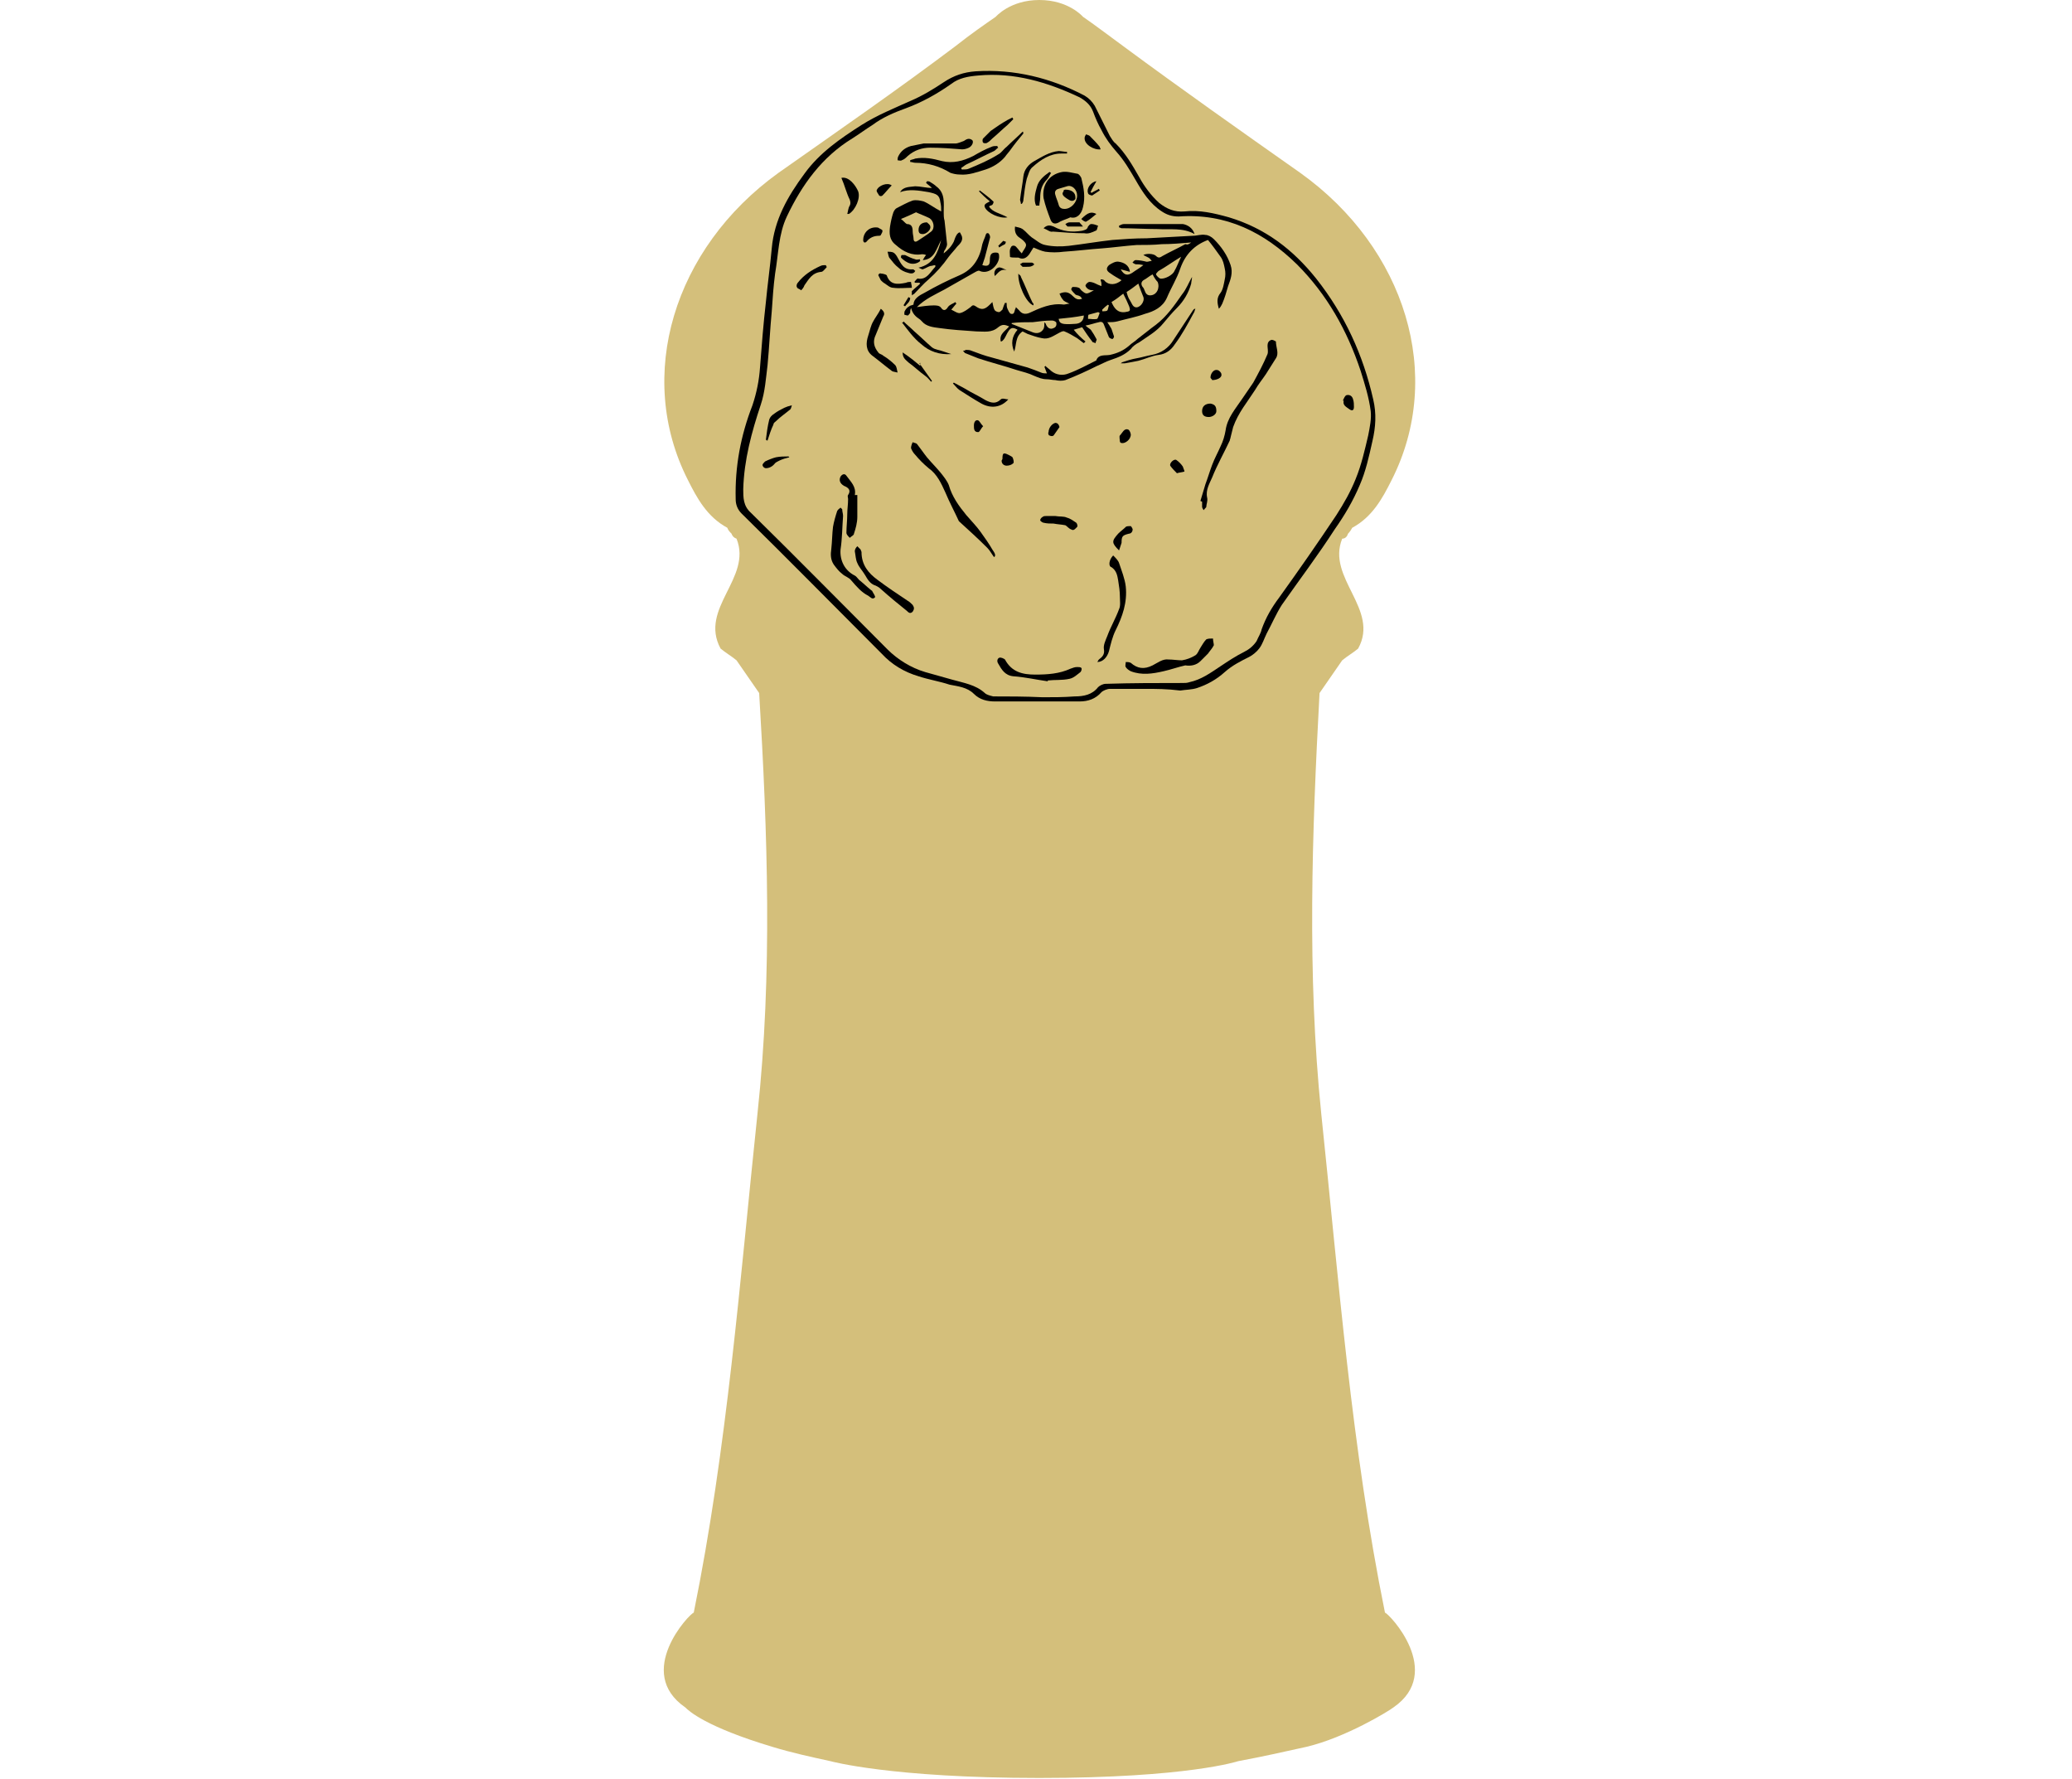 <?xml version="1.0" encoding="utf-8"?>
<!-- Generator: Adobe Illustrator 21.1.0, SVG Export Plug-In . SVG Version: 6.00 Build 0)  -->
<svg version="1.1" id="Layer_1" xmlns="http://www.w3.org/2000/svg" xmlns:xlink="http://www.w3.org/1999/xlink" x="0px" y="0px"
	 viewBox="0 0 247 212" style="enable-background:new 0 0 247 212;" xml:space="preserve">
<style type="text/css">
	.st0{fill:#D4BF7B;}
</style>
<g>
	<g>
		<path class="st0" d="M160.7,63.6c0.2-0.2,0.4-0.5,0.5-0.7c2.4-1.3,3.6-3.5,4.7-5.7c6.3-12.4,1.7-27.6-10.9-36.6
			c-7.1-5-14.2-10-21.1-15.1c-1.9-1.4-3.5-2.6-4.8-3.5c0,0-1.7-2-5.2-2c-3.5,0-5.2,2-5.2,2c-1.3,0.9-2.9,2-4.8,3.5
			c-6.9,5.2-14,10.1-21.1,15.1C80.3,29.6,75.7,44.8,82,57.2c1.1,2.2,2.3,4.4,4.7,5.7c0.1,0.3,0.3,0.5,0.5,0.7
			c0.1,0.3,0.3,0.5,0.6,0.6c1.9,4.7-4.5,8.3-1.9,13.1c0.6,0.5,1.3,0.9,1.9,1.4c0.9,1.3,1.8,2.6,2.7,3.9c1,16.7,1.6,33.4-0.2,50.1
			c-2.1,19.9-3.6,39.8-7.6,59.5c-0.5,0.1-7.1,7.1-1,11.3c0.4,0.4,2.4,2.3,10.4,4.7c2.3,0.7,4.6,1.2,6.9,1.7c0,0,7.2,2,24.9,2
			s23.7-2,23.7-2c2.7-0.5,5.4-1.1,8.1-1.7c4.7-1.1,9.9-4.3,10.4-4.7c6.1-4.2-0.5-11.2-1-11.3c-4-19.7-5.5-39.6-7.6-59.5
			c-1.7-16.7-1.1-33.4-0.2-50.1c0.9-1.3,1.8-2.6,2.7-3.9c0.6-0.5,1.3-0.9,1.9-1.4c2.6-4.7-3.8-8.4-1.9-13.1
			C160.4,64.2,160.6,63.9,160.7,63.6z"/>
	</g>
	<g>
		<path d="M136.5,82.1c-1.4,0-2.8,0-4.2,0c-0.3,0-0.8,0.2-1,0.4c-0.7,0.8-1.6,1.1-2.6,1.1c-3.4,0-6.7,0-10.1,0
			c-0.9,0-1.8-0.2-2.5-0.9c-0.8-0.8-1.9-0.9-2.9-1.1c-1.2-0.4-2.5-0.6-3.7-1c-1.7-0.5-3.2-1.4-4.4-2.7c-5.6-5.6-11.1-11.2-16.7-16.7
			c-0.5-0.5-0.7-1.1-0.7-1.7c-0.1-3.9,0.6-7.6,2-11.2c0.5-1.5,0.8-3,0.9-4.5c0.2-2.6,0.4-5.2,0.7-7.8c0.2-2.1,0.5-4.2,0.7-6.4
			c0.3-3.4,1.9-6.2,3.9-8.9c1.8-2.5,4.3-4.2,6.8-5.8c1.9-1.2,3.9-2,5.9-2.9c1.4-0.6,2.7-1.4,3.9-2.2c1.2-0.8,2.4-1.2,3.8-1.3
			c4.6-0.3,9,0.8,13,2.9c0.5,0.3,0.9,0.7,1.2,1.2c0.6,1.2,1.2,2.4,1.8,3.6c0.2,0.3,0.4,0.7,0.7,0.9c1.2,1.2,2,2.6,2.8,4
			c0.6,1.1,1.4,2.2,2.4,3.1c0.9,0.7,1.8,1.1,3,1c1.8-0.2,3.5,0.2,5.3,0.7c4.3,1.3,7.6,3.8,10.4,7.3c3.4,4.3,5.6,9.1,6.8,14.4
			c0.4,1.7,0.3,3.3-0.1,5c-0.4,1.8-0.8,3.6-1.5,5.2c-0.8,1.9-1.8,3.6-3,5.3c-2,3.1-4.2,6-6.3,9c-0.7,1.1-1.2,2.3-1.8,3.4
			c-0.3,0.6-0.5,1.3-0.9,1.8c-0.3,0.4-0.8,0.8-1.2,1c-1,0.5-2,1-2.9,1.8c-1,0.9-2.1,1.5-3.3,1.9c-0.6,0.2-1.4,0.2-2,0.3
			C139.1,82.1,137.8,82.1,136.5,82.1C136.5,82.1,136.5,82.1,136.5,82.1z M124.3,83.1C124.3,83.1,124.3,83,124.3,83.1
			c1.3,0,2.5,0,3.8-0.1c1.1,0,2.1-0.2,2.8-1.1c0.2-0.2,0.6-0.4,0.9-0.4c3.1-0.1,6.1-0.1,9.2-0.1c0.3,0,0.5,0,0.8-0.1
			c1.4-0.3,2.5-1.1,3.7-1.9c0.9-0.6,1.8-1.2,2.8-1.7c0.6-0.3,1.1-0.7,1.5-1.3c0.2-0.5,0.5-0.9,0.6-1.4c0.5-1.4,1.2-2.6,2.1-3.8
			c2.3-3.2,4.6-6.5,6.8-9.8c0.9-1.4,1.7-2.8,2.3-4.3c0.7-1.7,1.1-3.5,1.5-5.2c0.2-1,0.4-2,0.3-2.9c-0.2-1.6-0.7-3.2-1.2-4.8
			c-1.6-4.8-4-9.1-7.6-12.7c-3.9-3.8-8.4-6.1-14.1-5.7c-0.8,0-1.4-0.2-2-0.6c-1.4-0.9-2.3-2.3-3.1-3.7c-0.7-1.2-1.4-2.4-2.3-3.4
			c-0.7-0.8-1.3-1.6-1.8-2.6c-0.4-0.7-0.7-1.4-1-2.2c-0.3-0.8-0.9-1.3-1.6-1.7c-3.8-1.8-7.8-3-12.1-2.6c-1.2,0.1-2.3,0.3-3.2,1
			c-1.7,1.2-3.5,2.2-5.4,2.9c-1.4,0.5-2.8,1.1-4,2c-0.8,0.5-1.6,1.1-2.4,1.6c-3.6,2.2-6,5.5-7.8,9.3c-1,2.1-1,4.5-1.4,6.8
			c-0.2,1.5-0.3,3-0.4,4.5c-0.2,2.1-0.3,4.3-0.5,6.4c-0.2,1.6-0.3,3.2-0.8,4.7c-1.1,3.3-2,6.6-2.1,10.1c0,1,0,2,0.9,2.8
			c5.5,5.4,10.9,10.9,16.3,16.3c1.2,1.2,2.8,2.2,4.5,2.7c1.1,0.3,2.1,0.6,3.2,0.9c1.4,0.4,2.8,0.6,3.9,1.6c0.2,0.2,0.6,0.3,1,0.4
			C120.1,83,122.2,83,124.3,83.1z"/>
		<path d="M142,28.9c-1.2,0.1-2.4,0.2-3.5,0.2c-1,0.1-2,0.1-3,0.1c-1.4,0.1-2.8,0.3-4.1,0.4c-1.5,0.1-3,0.3-4.6,0.4
			c-0.7,0.1-1.5,0.1-2.2,0c-0.5-0.1-0.9-0.3-1.4-0.5c-0.2,0.3-0.3,0.5-0.5,0.8c-0.3,0.4-0.7,0.7-1.3,0.4c-0.1,0-0.2,0-0.3,0
			c-0.2,0-0.7,0-0.7-0.1c0-0.4-0.1-0.8,0.1-1.1c0.1-0.3,0.5-0.3,0.7,0c0.2,0.2,0.3,0.4,0.6,0.7c0.2-0.4,0.6-0.8,0.5-1.1
			c-0.1-0.3-0.5-0.6-0.8-0.8c-0.3-0.2-0.6-0.6-0.5-1.3c0.3,0.1,0.6,0.1,0.9,0.3c0.4,0.3,0.7,0.7,1.1,1c0.5,0.3,1,0.8,1.6,0.9
			c0.9,0.2,1.9,0.2,2.8,0.1c1.7-0.2,3.4-0.5,5.2-0.7c1.3-0.1,2.7-0.2,4.1-0.2c1.8-0.1,3.7-0.2,5.5-0.3c0.5,0,1-0.2,1.5-0.1
			c0.3,0,0.7,0.2,1,0.5c0.9,0.9,1.6,1.9,2,3.1c0.3,0.9,0,1.7-0.3,2.5c-0.2,0.7-0.4,1.4-0.7,2.1c-0.1,0.2-0.2,0.4-0.4,0.6
			c-0.2-0.7-0.3-1.3,0.2-1.9c0.3-0.4,0.4-1.1,0.5-1.6c0.1-0.4,0.1-0.9,0-1.3c-0.1-0.5-0.2-1-0.5-1.4c-0.5-0.7-1-1.4-1.5-2
			c-1.6,0.6-2.7,1.7-3.3,3.4c-0.4,1.2-1.1,2.3-1.6,3.5c-0.5,1.1-1.5,1.6-2.6,1.9c-1.1,0.4-2.2,0.6-3.3,0.9c-0.4,0.1-0.7,0.1-1.2,0.1
			c0.2,0.3,0.4,0.6,0.5,0.8c0.1,0.3,0.2,0.6,0.3,0.9c0,0.1-0.1,0.3-0.2,0.3c-0.1,0-0.3-0.1-0.4-0.2c-0.2-0.5-0.4-1-0.6-1.5
			c-0.1-0.3-0.3-0.4-0.6-0.3c-0.5,0.1-1,0.3-1.6,0.4c0.3,0.3,0.6,0.4,0.7,0.6c0.2,0.3,0.4,0.6,0.6,1c0.1,0.1-0.1,0.3-0.1,0.5
			c-0.2-0.1-0.4-0.1-0.4-0.2c-0.4-0.5-0.8-1.1-1.2-1.7c-0.3,0.1-0.7,0.2-1,0.3c0.4,0.5,0.9,1,1.4,1.4c-0.1,0.1-0.1,0.1-0.2,0.2
			c-0.3-0.2-0.5-0.4-0.8-0.6c-0.5-0.3-1-0.6-1.5-0.8c-0.2-0.1-0.5,0.1-0.7,0.2c-0.6,0.3-1.2,0.8-2,0.6c-0.6-0.1-1.1-0.3-1.7-0.5
			c-0.2-0.1-0.4-0.2-0.6-0.3c-0.9,0.6-0.7,1.6-1,2.4c-0.4-0.9-0.3-1.8,0.4-2.6c-0.5-0.3-0.8-0.3-1.1,0.2c-0.2,0.3-0.3,0.6-0.5,0.9
			c-0.1,0.1-0.2,0.3-0.4,0.3c-0.2-0.9,0.5-1.2,1-1.8c-0.5-0.2-0.8-0.3-1.3,0.1c-0.8,0.7-1.7,0.5-2.6,0.5c-1.5-0.1-3-0.2-4.4-0.4
			c-0.8-0.1-1.6-0.2-2.1-0.8c-0.1-0.1-0.1-0.1-0.2-0.2c-0.6-0.4-0.9-0.7-1.1-1.4c-0.1,0.3-0.1,0.4-0.1,0.6c-0.1,0.1-0.2,0.3-0.3,0.3
			c-0.1,0-0.4-0.1-0.4-0.1c0-0.2,0-0.4,0.1-0.5c0.1-0.2,0.3-0.4,0.5-0.5c0.1-0.1,0.3-0.1,0.5-0.2c0-0.7,0.7-1.1,1.3-1.4
			c1.4-0.8,2.8-1.5,4.2-2.1c1.6-0.7,2.4-2,2.7-3.7c0.1-0.3,0.2-0.6,0.3-0.8c0.1-0.2,0.1-0.6,0.4-0.5c0.1,0,0.3,0.4,0.2,0.6
			c-0.2,0.8-0.4,1.5-0.6,2.3c-0.1,0.3-0.2,0.6-0.3,0.9c0.7,0.2,0.9,0,0.9-0.6c0-0.7,0.2-0.9,0.7-0.9c0.3,0,0.4,0.1,0.4,0.4
			c0.1,0.9-1.1,2.3-2.3,1.8c-0.1-0.1-0.3,0-0.5,0.1c-1.2,0.7-2.5,1.4-3.7,2.1c-1.1,0.6-2.3,1.1-3.3,2.1c0.7-0.1,1.4-0.2,2-0.2
			c0.3,0,0.7,0,0.9,0.3c0.2,0.3,0.5,0.4,0.8-0.1c0.2-0.3,0.6-0.4,0.9-0.6c0,0.1,0.1,0.1,0.1,0.2c-0.2,0.2-0.4,0.5-0.6,0.7
			c0.4,0.2,0.8,0.5,1.1,0.4c0.4-0.1,0.8-0.4,1.2-0.7c0.2-0.2,0.3-0.3,0.6-0.1c0.7,0.5,1.1,0.4,1.7-0.2c0.1-0.1,0.2-0.2,0.3-0.3
			c0.1,0.4,0.1,0.7,0.3,1c0.1,0.1,0.3,0.2,0.5,0.2c0.1,0,0.3-0.2,0.4-0.3c0.1-0.3,0.2-0.6,0.3-0.8c0.1,0,0.1,0,0.2,0
			c0,0.2,0,0.5,0.1,0.7c0.1,0.2,0.2,0.5,0.4,0.6c0.4,0.1,0.4-0.2,0.5-0.5c0-0.1,0.1-0.1,0.1-0.3c0.2,0.2,0.3,0.3,0.4,0.4
			c0.3,0.4,0.7,0.5,1.2,0.3c1.3-0.6,2.6-1.2,4.1-1c0.2,0,0.4-0.1,0.7-0.1c-0.4-0.2-0.7-0.3-0.8-0.5c-0.2-0.2-0.3-0.5-0.4-0.7
			c0.7-0.3,1.1-0.2,1.6,0.3c0.3,0.3,0.6,0.5,1.1,0.3c-0.1-0.1-0.2-0.3-0.3-0.3c-0.1-0.1-0.4-0.1-0.5-0.2c-0.2-0.2-0.4-0.4-0.5-0.6
			c0-0.1,0.1-0.3,0.2-0.3c0.2,0,0.5,0,0.7,0.1c0.1,0,0.2,0.2,0.3,0.3c0.6,0.5,0.6,0.5,1.5,0c-0.2,0-0.4,0-0.6-0.1
			c-0.2-0.1-0.4-0.3-0.4-0.5c0.1-0.2,0.3-0.4,0.5-0.4c0.2,0,0.5,0.1,0.7,0.2c0.2,0.1,0.4,0.2,0.7,0.3c0-0.2,0-0.2,0-0.3
			c0-0.2-0.1-0.3-0.1-0.5c0.2,0,0.4,0,0.5,0.2c0.5,0.5,1.3,0.5,2-0.1c-0.5-0.3-0.9-0.5-1.3-0.8c-0.5-0.3-0.6-0.6-0.2-1
			c0.3-0.2,0.8-0.5,1.2-0.4c0.6,0.1,1.2,0.4,1.3,1.2c-0.4-0.1-0.7-0.2-1.1-0.3c0.4,0.7,0.8,0.8,1.4,0.4c0.4-0.3,0.8-0.5,1.3-0.9
			c-0.4-0.1-0.7-0.1-0.9-0.1c-0.1,0-0.2-0.1-0.4-0.2c0.1-0.1,0.2-0.3,0.4-0.3c0.4,0,0.9,0.1,1.3,0.2c0.2,0,0.4-0.1,0.6-0.1
			c-0.1-0.1-0.2-0.3-0.4-0.4c-0.2-0.1-0.4-0.2-0.6-0.3c0.3-0.2,1.2-0.2,1.5,0.1c0.3,0.3,0.5,0.2,0.8,0c0.9-0.5,1.8-0.9,2.7-1.4
			C141.6,29.2,141.7,29.1,142,28.9z M120.6,38.5c0,0,0,0.1,0,0.1c0.8,0.3,1.7,0.7,2.5,1c0.5,0.2,1,0.1,1.3-0.4
			c0.1-0.2,0.1-0.5,0.1-0.8c0.1,0.1,0.2,0.2,0.2,0.3c0.2,0.4,0.5,0.6,0.9,0.4c0.3-0.1,0.4-0.4,0.3-0.7c-0.1-0.1-0.3-0.2-0.5-0.2
			c-0.8,0-1.5,0.1-2.3,0.2C122.3,38.4,121.4,38.4,120.6,38.5z M134.3,34.8c0.1,0.4,0.2,0.7,0.4,1c0.2,0.3,0.3,0.7,0.6,0.8
			c0.5,0.2,1.2-0.6,1-1.2c-0.2-0.5-0.4-1-0.6-1.6C135.3,34.1,134.8,34.5,134.3,34.8z M137.4,32.7c-0.4,0.2-0.7,0.5-1.1,0.7
			c-0.4,0.3-0.2,0.7,0,0.9c0.2,0.3,0.2,0.9,0.8,0.9c0.8,0,1.2-0.9,0.9-1.6C137.8,33.4,137.6,33.1,137.4,32.7z M140.8,30.6
			c-1,0.6-1.8,1.2-2.7,1.7c-0.1,0.1-0.3,0.3-0.3,0.4c0.1,0.2,0.3,0.4,0.5,0.5c0.5,0.1,1.5-0.4,1.7-0.9
			C140.3,31.8,140.5,31.2,140.8,30.6z M132.5,36c0.3,0.7,0.7,1.3,1.6,1.2c0.6-0.1,0.7-0.1,0.5-0.7c-0.2-0.5-0.4-0.9-0.7-1.5
			C133.4,35.4,133,35.7,132.5,36z M126.2,38c0.1,0.6,0.4,0.7,1.9,0.6c0.7,0,1.1-0.4,1.1-1C128.2,37.8,127.2,37.9,126.2,38z
			 M131.1,37.3c-0.1,0-0.1-0.1-0.2-0.1c-0.4,0.1-0.7,0.2-1.1,0.3c-0.1,0-0.1,0.3-0.1,0.5c0.4,0,0.7,0.1,1.1,0
			C130.9,37.9,131,37.5,131.1,37.3z M131.4,36.9c0,0.1,0,0.1,0,0.2c0.2,0,0.5,0,0.6-0.1c0.1-0.1,0.1-0.4,0.2-0.6c0,0-0.1,0-0.1-0.1
			C131.8,36.5,131.6,36.7,131.4,36.9z"/>
		<path d="M110,31c0.2-0.3,0.2-0.4,0.4-0.6c-0.2-0.1-0.4-0.1-0.5-0.1c-1.2,0.2-2.2-0.3-3.1-1.1c-0.8-0.6-0.8-1.4-0.7-2.2
			c0.1-0.6,0.2-1.1,0.4-1.7c0.1-0.2,0.2-0.4,0.4-0.5c0.6-0.3,1.3-0.7,1.9-0.9c0.4-0.1,0.9,0,1.3,0.1c0.7,0.3,1.3,0.8,2.1,1.2
			c0-0.4,0-0.7-0.1-1.1c-0.1-0.9-0.5-1-1.4-1.2c-1.2-0.2-2.3-0.4-3.4,0c0.4-0.7,1.2-0.6,1.8-0.7c0.6,0,1.3,0.2,2,0.2
			c-0.2-0.2-0.5-0.4-0.7-0.6c0-0.1,0.1-0.1,0.1-0.2c0.1,0,0.3,0,0.4,0.1c0.3,0.2,0.5,0.3,0.7,0.5c1.1,0.8,0.9,2,0.9,3.1
			c0,0.3,0,0.7,0.1,1c0.1,0.9,0.2,1.9,0.3,2.8c0,0.2-0.1,0.4-0.2,0.6c-0.1,0.1-0.2,0.3-0.2,0.5c0.5-0.4,0.9-0.8,1.2-1.4
			c0.1-0.3,0.2-0.6,0.4-0.9c0.1-0.1,0.2-0.2,0.3-0.2c0.1,0,0.1,0.2,0.2,0.3c0.3,0.6-0.1,1-0.5,1.4c-0.3,0.4-0.7,0.8-1,1.2
			c-0.7,1-1.5,1.9-2.4,2.7c-0.6,0.5-1.2,1.2-1.7,1.7c-0.1,0.1-0.2,0.1-0.3,0.2c0-0.3,0-0.5,0-0.5c0.4-0.4,0.7-0.6,1-0.9
			c0,0-0.1-0.1-0.1-0.1c-0.2,0-0.3,0-0.5,0c0,0-0.1-0.1-0.1-0.1c0.1-0.1,0.3-0.4,0.4-0.4c1.1,0.2,1.5-0.8,2.1-1.4c0-0.1,0-0.1,0-0.2
			c-0.2,0-0.4,0.1-0.6,0.1c-0.3,0.1-0.6,0.3-0.9,0.4c-0.1,0-0.3-0.1-0.5-0.2c1.8-0.4,2.3-1.8,2.7-3.3C111.6,29.7,111.4,30.9,110,31z
			 M107.4,26.1c0.3,0.2,0.5,0.5,0.7,0.6c0.6,0,0.7,0.4,0.7,0.9c0,0.3,0.1,0.6,0.1,0.8c0,0.4,0.2,0.5,0.5,0.3
			c0.6-0.4,1.1-0.7,1.6-1.1c0.5-0.4,0.3-1.3-0.2-1.6c-0.6-0.3-1.2-0.5-1.6-0.7C108.6,25.6,108.1,25.8,107.4,26.1z"/>
		<path d="M127.6,25.9c-0.4,0.2-0.8,0.3-1.2,0.5c-0.6,0.4-1,0.3-1.2-0.3c-0.3-0.8-0.6-1.6-0.8-2.5c-0.2-1.5,0.6-2.8,2.2-3.1
			c0.6-0.1,1.2,0.1,1.8,0.2c0.2,0,0.4,0.3,0.5,0.5c0.3,1.2,0.5,2.3,0.2,3.5C128.9,25.6,128.3,26.1,127.6,25.9z M128.4,23.3
			c0-0.7-0.6-1.3-1.2-1.1c-0.3,0.1-0.7,0.2-1,0.3c-0.4,0.1-0.5,0.4-0.4,0.7c0.1,0.4,0.3,0.8,0.4,1.2c0.1,0.4,0.4,0.5,0.7,0.5
			C127.7,24.9,128.4,24.1,128.4,23.3z"/>
		<path d="M143.1,59.7c0.2-0.7,0.4-1.3,0.6-2c0.3-0.8,0.5-1.5,0.8-2.3c0.3-0.8,0.7-1.5,1-2.2c0.3-0.6,0.5-1.3,0.6-1.9
			c0.2-1.5,1.2-2.6,2-3.8c0.4-0.6,0.9-1.3,1.3-1.9c0.6-1.1,1.2-2.2,1.7-3.4c0.1-0.3,0-0.7,0-1c0-0.3,0.1-0.6,0.5-0.7
			c0.2,0,0.5,0.2,0.5,0.2c0,0.7,0.4,1.4,0,2c-0.4,0.6-0.8,1.3-1.2,1.9c-0.4,0.6-0.9,1.2-1.3,1.9c-0.9,1.4-2,2.7-2.6,4.4
			c-0.1,0.4-0.2,0.8-0.3,1.2c0,0.1-0.1,0.3-0.1,0.4c-0.7,1.5-1.5,2.9-2.1,4.4c-0.3,0.7-0.8,1.5-0.6,2.4c0.1,0.4-0.1,0.8-0.1,1.1
			c0,0.1-0.2,0.2-0.3,0.4c-0.1-0.1-0.2-0.3-0.2-0.4c0-0.2,0-0.4,0-0.6C143.1,59.7,143.1,59.7,143.1,59.7z"/>
		<path d="M115.1,41.7c0.2,0,0.5,0,0.7,0.1c0.8,0.3,1.6,0.6,2.4,0.8c1.4,0.4,2.9,0.8,4.3,1.2c0.6,0.2,1.1,0.4,1.6,0.6
			c0.2,0.1,0.5,0.1,0.7,0.1c-0.1-0.3-0.2-0.5-0.3-0.8c0,0,0.1,0,0.1-0.1c0.2,0.2,0.5,0.4,0.7,0.6c0.6,0.5,1.4,0.6,2.1,0.3
			c1.1-0.4,2.2-1,3.2-1.5c0,0,0.1,0,0.1-0.1c0.3-0.7,1-0.5,1.6-0.6c0.9-0.2,1.6-0.5,2.3-1.1c0.3-0.3,0.7-0.5,1-0.8
			c0.8-0.6,1.5-1.2,2.2-1.7c1.3-1,2.2-2.3,3.1-3.6c0.5-0.6,0.8-1.4,1.2-2.1c0,0.3-0.1,0.6-0.1,0.8c-0.3,1.1-0.9,2.1-1.7,2.9
			c-0.6,0.6-1.1,1.2-1.6,1.8c-0.8,1-1.9,1.6-2.9,2.3c-0.4,0.2-0.8,0.5-1,0.8c-0.7,0.7-1.5,1-2.4,1.3c-0.6,0.2-1.1,0.5-1.6,0.7
			c-1.2,0.6-2.5,1.2-3.8,1.7c-0.3,0.1-0.8,0.1-1.2,0c-0.3,0-0.7-0.1-1-0.1c-0.6,0-1-0.2-1.5-0.4c-0.6-0.3-1.4-0.5-2.1-0.7
			c-1.5-0.5-3.1-0.9-4.6-1.4c-0.5-0.2-1-0.4-1.5-0.6c-0.1,0-0.2-0.2-0.3-0.3C115.1,41.8,115.1,41.7,115.1,41.7z"/>
		<path d="M122,15.9c-0.5,0.6-1,1.2-1.5,1.9c-0.2,0.3-0.5,0.6-0.7,0.9c-0.6,0.7-1.4,1.2-2.3,1.5c-1,0.3-2,0.7-3.1,0.6
			c-0.4,0-0.8-0.1-1.1-0.2c-1.3-0.8-2.7-1.2-4.2-1.2c-0.2,0-0.4-0.1-0.6-0.1c0-0.1,0-0.1,0-0.2c0.2-0.1,0.4-0.1,0.6-0.2
			c1.1-0.2,2.1,0,3.2,0.3c1.3,0.3,2.5,0,3.7-0.6c0.7-0.4,1.4-0.8,2.2-1.1c0.2-0.1,0.4-0.1,0.7-0.1c0,0.1,0,0.1,0.1,0.2
			c-0.2,0.1-0.3,0.3-0.5,0.4c-1.1,0.5-2.2,1.1-3.3,1.6c-0.2,0.1-0.4,0.3-0.6,0.4c0,0.1,0,0.2,0.1,0.2c0.3,0,0.6,0,0.8-0.1
			c1.2-0.5,2.4-1,3.5-1.7c0.4-0.2,0.6-0.6,1-0.9c0.6-0.6,1.3-1.2,1.9-1.8c0,0,0.1,0,0.1,0C121.9,15.8,122,15.8,122,15.9z"/>
		<path d="M118.5,66.4c-0.3-0.4-0.5-0.8-0.8-1.1c-1.1-1.1-2.2-2.1-3.3-3.1c0,0-0.1-0.1-0.1-0.1c-0.5-1.1-1.1-2.2-1.6-3.4
			c-0.5-1.1-1-2.2-2-2.9c-0.6-0.5-1.1-1-1.6-1.6c-0.2-0.2-0.4-0.5-0.5-0.8c0-0.2,0.1-0.5,0.2-0.7c0.2,0.1,0.4,0.1,0.5,0.2
			c0.4,0.5,0.8,1.1,1.2,1.6c0.5,0.6,1.1,1.2,1.6,1.8c0.4,0.5,0.8,1,1,1.5c0.4,1.4,1.2,2.5,2.1,3.6c0.6,0.7,1.2,1.3,1.7,2
			c0.5,0.7,1,1.4,1.4,2.1C118.5,65.8,118.8,66.2,118.5,66.4z"/>
		<path d="M100.4,60.7c0,0.3,0.1,0.5,0.1,0.8c-0.1,1.3-0.1,2.7-0.3,4c-0.1,1.3,0.5,2.5,1.7,3.1c0.2,0.1,0.3,0.3,0.5,0.5
			c0.5,0.4,0.9,0.8,1.4,1.2c0.1,0.1,0.2,0.1,0.2,0.2c0.1,0.2,0.4,0.6,0.3,0.7c-0.3,0.3-0.5,0-0.8-0.2c-0.8-0.4-1.4-1.1-2-1.8
			c-0.3-0.4-0.8-0.5-1.1-0.8c-0.4-0.3-0.7-0.7-1-1.1c-0.4-0.6-0.4-1.2-0.3-1.9c0.1-0.9,0.1-1.8,0.2-2.6c0.1-0.6,0.3-1.3,0.5-1.9
			c0.1-0.2,0.3-0.3,0.4-0.4C100.3,60.6,100.4,60.7,100.4,60.7z"/>
		<path d="M141.3,79.3c-0.9,0.2-1.7,0.5-2.6,0.7c-1.3,0.3-2.6,0.5-3.9,0c-0.2-0.1-0.5-0.3-0.6-0.5c-0.1-0.1,0-0.4,0-0.6
			c0.2,0,0.4,0,0.6,0.1c0.8,0.7,1.6,0.8,2.6,0.3c0.6-0.3,1.2-0.8,1.9-0.7c0.5,0,1.1,0.1,1.6,0.1c0.6-0.1,1.1-0.3,1.6-0.6
			c0.3-0.2,0.4-0.6,0.6-0.9c0.2-0.3,0.4-0.7,0.7-1c0.2-0.1,0.5-0.1,0.8-0.1c0,0.3,0.1,0.6,0.1,0.8c-0.2,0.4-0.5,0.7-0.7,1
			c-0.3,0.3-0.6,0.6-0.9,0.9C142.6,79.3,141.9,79.4,141.3,79.3z"/>
		<path d="M132.7,66.2c0.3,0.3,0.6,0.6,0.7,0.9c0.3,0.9,0.7,1.9,0.8,2.8c0.2,1.9-0.4,3.6-1.2,5.2c-0.4,0.8-0.6,1.7-0.8,2.5
			c-0.2,0.7-0.7,1.3-1.4,1.3c0.1-0.1,0.1-0.2,0.2-0.3c0.4-0.3,0.7-0.6,0.6-1.2c-0.1-0.5,0.2-1.1,0.4-1.6c0.4-1.1,1-2.1,1.4-3.2
			c0.2-0.4,0.1-1,0.1-1.5c0-0.6-0.1-1.3-0.2-1.9c-0.1-0.6-0.2-1.2-0.8-1.6C132.1,67.5,132.2,66.7,132.7,66.2z"/>
		<path d="M124.9,81.2c-1.4-0.2-2.7-0.5-4.1-0.6c-1-0.1-1.4-0.8-1.8-1.5c-0.2-0.3-0.1-0.6,0.1-0.7c0.2-0.1,0.6,0.1,0.7,0.2
			c0.8,1.5,2.1,1.8,3.6,1.8c1.5,0,2.9-0.1,4.2-0.7c0.3-0.1,0.5-0.2,0.8-0.2c0.2,0,0.4,0,0.5,0.1c0.1,0.1,0,0.4-0.1,0.5
			c-0.4,0.3-0.8,0.7-1.3,0.8c-0.9,0.2-1.7,0.1-2.6,0.2C124.9,81.1,124.9,81.1,124.9,81.2z"/>
		<path d="M102.2,59c0,0.9,0,1.7,0,2.6c0,0.7-0.2,1.4-0.4,2c0,0.2-0.3,0.3-0.5,0.5c-0.2-0.2-0.4-0.4-0.4-0.6c0-0.7,0.1-1.5,0.1-2.2
			c0-0.6,0.1-1.2,0.1-1.8c0-0.2-0.1-0.4,0-0.5c0.4-0.6,0-0.9-0.5-1.1c-0.5-0.3-0.6-0.7-0.4-1.1c0.2-0.3,0.5-0.4,0.7-0.1
			c0.5,0.7,1.2,1.3,1,2.3C102.1,59,102.1,59,102.2,59z"/>
		<path d="M102.2,65.1c0.2,0.2,0.3,0.3,0.4,0.4c0,0.1,0.1,0.2,0.1,0.3c0,1.5,0.8,2.5,1.9,3.3c1.2,0.9,2.4,1.7,3.6,2.5
			c0.2,0.1,0.4,0.3,0.6,0.5c0.2,0.3,0.2,0.5,0,0.8c-0.3,0.3-0.5,0.1-0.7-0.1c-1-0.8-2.1-1.7-3.1-2.6c-0.2-0.2-0.4-0.3-0.6-0.4
			c-0.7-0.2-1-0.8-1.3-1.3c-0.3-0.5-0.7-0.9-0.9-1.4c-0.2-0.4-0.2-0.9-0.3-1.4C101.9,65.5,102,65.3,102.2,65.1z"/>
		<path d="M105,36.8c0.4,0.3,0.5,0.6,0.3,0.9c-0.3,0.7-0.6,1.5-0.9,2.2c-0.4,0.8-0.2,1.5,0.3,2.1c0.1,0.2,0.4,0.2,0.6,0.4
			c0.5,0.3,1,0.7,1.4,1.1c0.2,0.2,0.2,0.5,0.3,0.9c-0.4-0.1-0.6-0.1-0.7-0.2c-0.8-0.6-1.5-1.2-2.3-1.8c-0.8-0.6-0.8-1.5-0.5-2.4
			c0.2-0.6,0.3-1.2,0.6-1.7C104.3,37.9,104.7,37.4,105,36.8z"/>
		<path d="M110.1,17.1c1.3,0,2.5,0,3.8,0c0.3,0,0.7-0.2,1-0.3c0.3-0.2,0.6-0.4,1-0.1c0.2,0.2,0,0.7-0.4,0.9
			c-0.2,0.1-0.5,0.2-0.8,0.2c-1.3-0.1-2.5-0.2-3.8-0.2c-1,0-1.9,0.3-2.7,1c-0.2,0.2-0.4,0.4-0.7,0.5c-0.1,0.1-0.4,0-0.5,0
			c0-0.2,0-0.3,0.1-0.5c0.3-0.6,0.8-1,1.5-1.2c0.5-0.1,1-0.2,1.5-0.3C110.1,16.9,110.1,17,110.1,17.1z"/>
		<path d="M133.7,43.2c0.6-0.2,1.2-0.4,1.8-0.5c0.6-0.1,1.2-0.3,1.8-0.4c1.1-0.2,2-0.8,2.6-1.8c0.8-1.2,1.5-2.3,2.3-3.5
			c0.1-0.1,0.1-0.2,0.3-0.2c-0.1,0.2-0.1,0.4-0.2,0.5c-0.7,1.3-1.4,2.6-2.3,3.8c-0.4,0.6-1,1.1-1.9,1.2c-0.8,0.1-1.6,0.5-2.4,0.7
			c-0.5,0.1-1,0.2-1.6,0.3c-0.2,0-0.4,0-0.5,0C133.7,43.4,133.7,43.3,133.7,43.2z"/>
		<path d="M142.4,27.9C142.3,27.9,142.3,27.9,142.4,27.9c-1.4-0.8-2.9-0.5-4.4-0.6c-1.4,0-2.9-0.1-4.3-0.1c-0.1,0-0.2-0.1-0.3-0.1
			c0-0.1,0-0.1,0-0.2c0.2-0.1,0.4-0.2,0.6-0.2c2.3,0,4.7,0,7,0C141.6,26.8,142.2,27.2,142.4,27.9z"/>
		<path d="M113.7,45.6c0.4,0.2,0.9,0.5,1.3,0.7c0.8,0.5,1.7,0.9,2.5,1.4c0.6,0.3,1.2,0.5,1.8-0.1c0.2-0.2,0.6,0,0.9,0
			c-0.9,1-2.1,1.1-3.2,0.5c-0.9-0.5-1.8-1.1-2.6-1.6c-0.3-0.2-0.5-0.5-0.8-0.8C113.6,45.7,113.6,45.7,113.7,45.6z"/>
		<path d="M125.8,61.5c0.5,0.1,1,0,1.4,0.2c0.4,0.1,0.8,0.4,1.1,0.6c0.1,0.1,0.2,0.4,0.1,0.5c-0.2,0.2-0.4,0.5-0.7,0.3
			c-0.3-0.1-0.5-0.4-0.7-0.5c-0.5-0.1-0.9-0.1-1.4-0.2c-0.4,0-0.8,0-1.2-0.1c-0.1,0-0.4-0.2-0.4-0.3c0-0.1,0.1-0.3,0.3-0.4
			c0.1-0.1,0.3-0.1,0.4-0.1C125.1,61.5,125.5,61.5,125.8,61.5C125.8,61.5,125.8,61.5,125.8,61.5z"/>
		<path d="M101,25.5c0.1-0.3,0.1-0.7,0.3-1c0.1-0.2,0.1-0.4,0-0.7c-0.4-0.8-0.6-1.7-1-2.6c0.9-0.2,1.7,0.9,2,1.6
			c0.3,0.8-0.3,2.2-1.1,2.7C101.1,25.5,101.1,25.5,101,25.5z"/>
		<path d="M121.7,24.3c0-0.2-0.1-0.4-0.1-0.5c0.1-0.9,0.3-1.9,0.4-2.8c0.1-0.8,0.6-1.4,1.3-1.8c0.9-0.5,1.8-1.1,2.9-1.2
			c0.3,0,0.7,0.1,1,0.1c0,0.1,0,0.1,0,0.2c-0.2,0-0.5,0-0.7,0c-1.3,0-2.4,0.7-3.4,1.6c-0.4,0.3-0.5,0.9-0.7,1.4
			c-0.2,0.8-0.3,1.7-0.4,2.5c0,0.2-0.1,0.4-0.2,0.5C121.8,24.3,121.8,24.3,121.7,24.3z"/>
		<path d="M124.4,27.2c0.5-0.5,0.9-0.3,1.2-0.2c1.1,0.6,2.2,0.7,3.4,0.5c0.3-0.1,0.6-0.1,0.7-0.5c0.1-0.1,0.2-0.3,0.4-0.3
			c0.3,0,0.5,0.1,0.8,0.2c-0.1,0.2-0.1,0.6-0.3,0.6c-0.4,0.2-0.9,0.4-1.3,0.3c-1.3,0-2.5-0.1-3.8-0.2
			C125.2,27.7,124.9,27.4,124.4,27.2z"/>
		<path d="M95.5,34.6c-0.2-0.2-0.5-0.2-0.5-0.4c-0.1-0.1,0-0.4,0.1-0.5c0.7-0.9,1.6-1.5,2.7-2c0.2-0.1,0.4-0.1,0.6-0.1
			c0.1,0,0.2,0.3,0.1,0.3c-0.2,0.2-0.4,0.5-0.6,0.5c-1.1,0.1-1.5,0.9-2,1.6C95.8,34.3,95.6,34.5,95.5,34.6z"/>
		<path d="M107.7,38.3c0.4,0.4,0.9,0.8,1.3,1.2c0.7,0.6,1.4,1.3,2.1,1.9c0.4,0.3,0.9,0.3,1.4,0.5c0.3,0.1,0.6,0.2,0.9,0.3
			c-1.4,0.1-2.6-0.3-3.6-1.2c-0.9-0.7-1.6-1.7-2.3-2.6C107.6,38.5,107.7,38.4,107.7,38.3z"/>
		<path d="M120.8,14.2c-0.2,0.2-0.5,0.5-0.7,0.7c-0.6,0.5-1.2,1.1-1.8,1.6c-0.2,0.2-0.4,0.4-0.6,0.5c-0.1,0.1-0.4,0.1-0.5,0
			c-0.1-0.1-0.1-0.4,0-0.5c0.3-0.3,0.6-0.6,0.9-0.9c0.7-0.5,1.3-0.9,2-1.3c0.2-0.1,0.4-0.2,0.6-0.3C120.7,14,120.7,14.1,120.8,14.2z
			"/>
		<path d="M91.3,52.4c0.1-0.8,0.2-1.6,0.4-2.4c0.1-0.3,0.3-0.5,0.6-0.7c0.4-0.3,0.8-0.5,1.2-0.7c0.2-0.1,0.5-0.2,0.9-0.3
			c-0.1,0.3-0.1,0.4-0.2,0.5c-0.6,0.5-1.2,0.9-1.7,1.4c-0.1,0.1-0.3,0.2-0.3,0.4c-0.3,0.6-0.5,1.3-0.7,1.9
			C91.4,52.5,91.4,52.5,91.3,52.4z"/>
		<path d="M108.6,33.6c0,0.2,0.1,0.4,0.1,0.7c-0.8,0-1.5,0.1-2.2,0c-0.4,0-0.7-0.3-1-0.5c-0.2-0.1-0.4-0.3-0.5-0.4
			c-0.1-0.2-0.2-0.4-0.3-0.6c0-0.1,0.2-0.3,0.3-0.2c0.2,0,0.6,0.1,0.7,0.2c0.4,1.2,1.3,1.1,2.3,0.9
			C108.2,33.6,108.4,33.6,108.6,33.6z"/>
		<path d="M133.4,65.6c-0.9-0.9-0.9-1.1-0.1-2c0.3-0.3,0.6-0.5,0.9-0.8c0.1-0.1,0.4-0.1,0.6-0.1c0.1,0.1,0.3,0.4,0.2,0.5
			c0,0.2-0.2,0.4-0.4,0.4c-0.8,0.2-0.9,0.3-0.9,1.1C133.6,65,133.5,65.3,133.4,65.6z"/>
		<path d="M109.1,32.3c-0.2,0.4-0.6,0.3-0.9,0.2c-0.4-0.1-0.8-0.3-1.1-0.6c-0.4-0.3-0.7-0.7-1.1-1.2c-0.1-0.2-0.1-0.4-0.2-0.7
			c0.2,0,0.5,0,0.7,0.1c0.2,0.1,0.4,0.4,0.5,0.6c0.4,0.7,0.7,1.5,1.8,1.4C108.9,32.1,108.9,32.1,109.1,32.3
			C109,32.2,109.1,32.2,109.1,32.3z"/>
		<path d="M104.4,27.1c0.1,0,0.3,0,0.4,0.1c0.2,0.1,0.4,0.2,0.4,0.3c0,0.2-0.1,0.3-0.2,0.5c0,0.1-0.2,0.1-0.2,0.1
			c-0.6,0-1.1,0.2-1.5,0.7c-0.2,0.2-0.4,0.1-0.4-0.2C102.9,27.8,103.5,27.1,104.4,27.1z"/>
		<path d="M145,49c0,0.4-0.5,0.7-0.9,0.7c-0.5,0-0.8-0.2-0.8-0.7c0-0.6,0.4-0.9,1-0.9C144.8,48.2,145,48.4,145,49z"/>
		<path d="M120.1,25.9c-0.9,0.2-2.4-0.5-2.7-1.2c-0.1-0.3,0-0.4,0.6-0.7c-0.5-0.4-0.9-0.8-1.3-1.2c0,0,0.1-0.1,0.1-0.1
			c0.5,0.4,1.1,0.8,1.6,1.3c0.1,0,0,0.3-0.1,0.4c-0.1,0.1-0.3,0.1-0.4,0.2C118.3,25.3,119.2,25.4,120.1,25.9z"/>
		<path d="M123.5,24.5c-0.3-0.7-0.1-1.5,0.1-2.2c0.2-0.8,0.8-1.3,1.5-1.8c0.1,0,0.1,0.1,0.2,0.1c-0.2,0.3-0.3,0.6-0.5,0.8
			c-0.6,0.6-0.8,1.3-0.8,2.2c0,0.3-0.1,0.6-0.1,0.9C123.6,24.5,123.5,24.5,123.5,24.5z"/>
		<path d="M109.7,43.6c0-0.2,0-0.3,0-0.4c0,0,0,0.1-0.1,0.1c0.5,0.7,1,1.4,1.5,2.1c0,0-0.1,0.1-0.1,0.1c-0.2-0.2-0.4-0.5-0.7-0.7
			c-0.7-0.5-1.3-1.1-2-1.6c-0.3-0.3-0.7-0.5-0.7-1.2C108.5,42.6,109.1,43.1,109.7,43.6z"/>
		<path d="M141.2,56.2c-0.3,0.1-0.6,0.1-0.9,0.2c0,0,0,0,0,0c-0.3-0.3-0.6-0.6-0.8-0.9c-0.1-0.3,0.4-0.8,0.7-0.7
			c0.3,0.2,0.6,0.5,0.8,0.8C141.1,55.9,141.2,56.1,141.2,56.2z"/>
		<path d="M94.1,54.5c-0.4,0.1-0.8,0.2-1.2,0.4c-0.2,0.1-0.4,0.2-0.5,0.3c-0.3,0.4-0.7,0.6-1.1,0.6c-0.2,0-0.4-0.2-0.4-0.4
			c0-0.1,0.2-0.3,0.3-0.4c0.4-0.2,0.9-0.4,1.3-0.5c0.5-0.1,1-0.1,1.5-0.1C94.1,54.5,94.1,54.5,94.1,54.5z"/>
		<path d="M123.2,36.4c-0.9-0.3-1.9-2.6-1.8-3.8c0.1,0.2,0.3,0.2,0.3,0.4c0.5,1,0.9,2.1,1.4,3.1C123.2,36.1,123.2,36.2,123.2,36.4z"
			/>
		<path d="M160.1,47.7c0.1-0.2,0.2-0.5,0.4-0.6c0.4-0.1,0.7,0.1,0.8,0.5c0.1,0.3,0.1,0.6,0.1,0.9c0,0.4-0.2,0.5-0.5,0.3
			c-0.4-0.3-0.9-0.5-0.7-1.1C160.2,47.8,160.1,47.8,160.1,47.7z"/>
		<path d="M119.5,54.7c0-0.7,0.1-0.8,0.7-0.5c0.2,0.1,0.4,0.2,0.5,0.3c0.1,0.2,0.2,0.6,0.1,0.7c-0.2,0.2-0.5,0.3-0.8,0.3
			c-0.3,0-0.6-0.2-0.6-0.6C119.5,54.7,119.5,54.7,119.5,54.7z"/>
		<path d="M131.2,17.8c-0.8,0.1-2-0.6-1.9-1.4c0-0.1,0.1-0.3,0.2-0.4c0.1,0.1,0.3,0.1,0.4,0.2c0.4,0.4,0.8,0.8,1.2,1.3
			C131.1,17.6,131.2,17.7,131.2,17.8z"/>
		<path d="M134.8,51.8c0,0.6-0.7,1.1-1.1,1c-0.1,0-0.2-0.1-0.2-0.2c0-0.2-0.1-0.6,0-0.7c0.3-0.3,0.5-0.9,1-0.7
			C134.7,51.3,134.8,51.7,134.8,51.8z"/>
		<path d="M106.3,22.1c-0.4,0.4-0.7,0.8-1.1,1.2c-0.1,0.1-0.3,0.1-0.4,0c-0.1-0.2-0.3-0.4-0.3-0.6C104.7,22.1,105.8,21.7,106.3,22.1
			z"/>
		<path d="M126.3,50.9c-0.2,0.3-0.5,0.7-0.7,1c-0.1,0.1-0.3,0.1-0.5,0c-0.1,0-0.2-0.3-0.1-0.4c0-0.5,0.4-1,0.8-1.1
			C126,50.4,126.2,50.5,126.3,50.9z"/>
		<path d="M144.5,45.3c0-0.1-0.2-0.2-0.2-0.3c0-0.5,0.4-1,0.8-0.9c0.2,0,0.5,0.3,0.5,0.5C145.7,45,145.1,45.3,144.5,45.3z"/>
		<path d="M109.7,31.1c-0.3,0.3-0.8,0.4-1.2,0.3c-0.4-0.1-0.8-0.4-1.1-0.7c0,0,0-0.3,0.1-0.3c0.1,0,0.3,0,0.4,0
			c0.4,0.2,0.8,0.4,1.2,0.5c0.2,0.1,0.4,0,0.6,0C109.6,31,109.7,31,109.7,31.1z"/>
		<path d="M130.1,23c0.3-0.2,0.6-0.3,0.9-0.5c0,0.1,0.1,0.1,0.1,0.2c-0.3,0.2-0.6,0.4-0.9,0.6c-0.1,0-0.5-0.1-0.5-0.3
			c-0.2-0.5,0.3-1.3,1-1.4c-0.3,0.5-0.5,0.9-0.7,1.3C130,22.9,130.1,22.9,130.1,23z"/>
		<path d="M117.2,50.8c-0.3,0.3-0.4,0.7-0.6,0.7c-0.5,0-0.5-0.4-0.5-0.8c0-0.4,0.2-0.7,0.5-0.6C116.8,50.2,116.9,50.5,117.2,50.8z"
			/>
		<path d="M128.7,26.5c0,0.1,0.2,0.2,0.4,0.5c-0.7,0-1.2,0-1.8,0c-0.1,0-0.2-0.2-0.3-0.3c0.2-0.1,0.3-0.2,0.5-0.2
			C127.8,26.5,128.2,26.5,128.7,26.5z"/>
		<path d="M128.9,26.1c0.8-0.8,1.2-0.9,1.8-0.6c-0.4,0.3-0.8,0.7-1.2,0.9C129.4,26.5,129.1,26.3,128.9,26.1z"/>
		<path d="M118.6,32.9c-0.2-0.5,0.1-0.9,0.4-1c0.2-0.1,0.6,0.1,1,0.3C119.3,32,119,32.5,118.6,32.9z"/>
		<path d="M122.3,31.8c-0.2,0-0.3,0-0.4,0c-0.1-0.1-0.2-0.2-0.3-0.3c0.1-0.1,0.2-0.1,0.3-0.2c0.4,0,0.8,0,1.1,0
			c0.1,0,0.2,0.1,0.3,0.2c-0.1,0.1-0.2,0.2-0.3,0.2C122.9,31.8,122.6,31.8,122.3,31.8z"/>
		<path d="M119,29.3c0.2-0.2,0.4-0.4,0.6-0.6c0,0,0.2,0.1,0.3,0.1c0,0,0,0.2-0.1,0.3c-0.2,0.1-0.4,0.2-0.7,0.4
			C119.1,29.4,119,29.3,119,29.3z"/>
		<path d="M108.5,35.5c0,0.5-0.4,0.7-0.6,1c-0.1,0-0.1-0.1-0.2-0.1c0.2-0.3,0.4-0.7,0.6-1C108.4,35.5,108.5,35.5,108.5,35.5z"/>
		<path d="M110.5,26.5c0.1,0.1,0.4,0.3,0.4,0.5c0.1,0.4-0.5,0.9-0.9,0.9c-0.3,0-0.5-0.1-0.5-0.5C109.5,26.9,109.8,26.5,110.5,26.5z"
			/>
		<path d="M127,22.6c0.8,0,1.2,0.4,1.2,0.9c0,0.1,0,0.1,0,0.2c-0.2,0.3-0.5,0.3-0.8,0.1c-0.7-0.4-0.9-0.7-0.6-1
			C126.7,22.7,126.9,22.6,127,22.6z"/>
	</g>
</g>
</svg>
